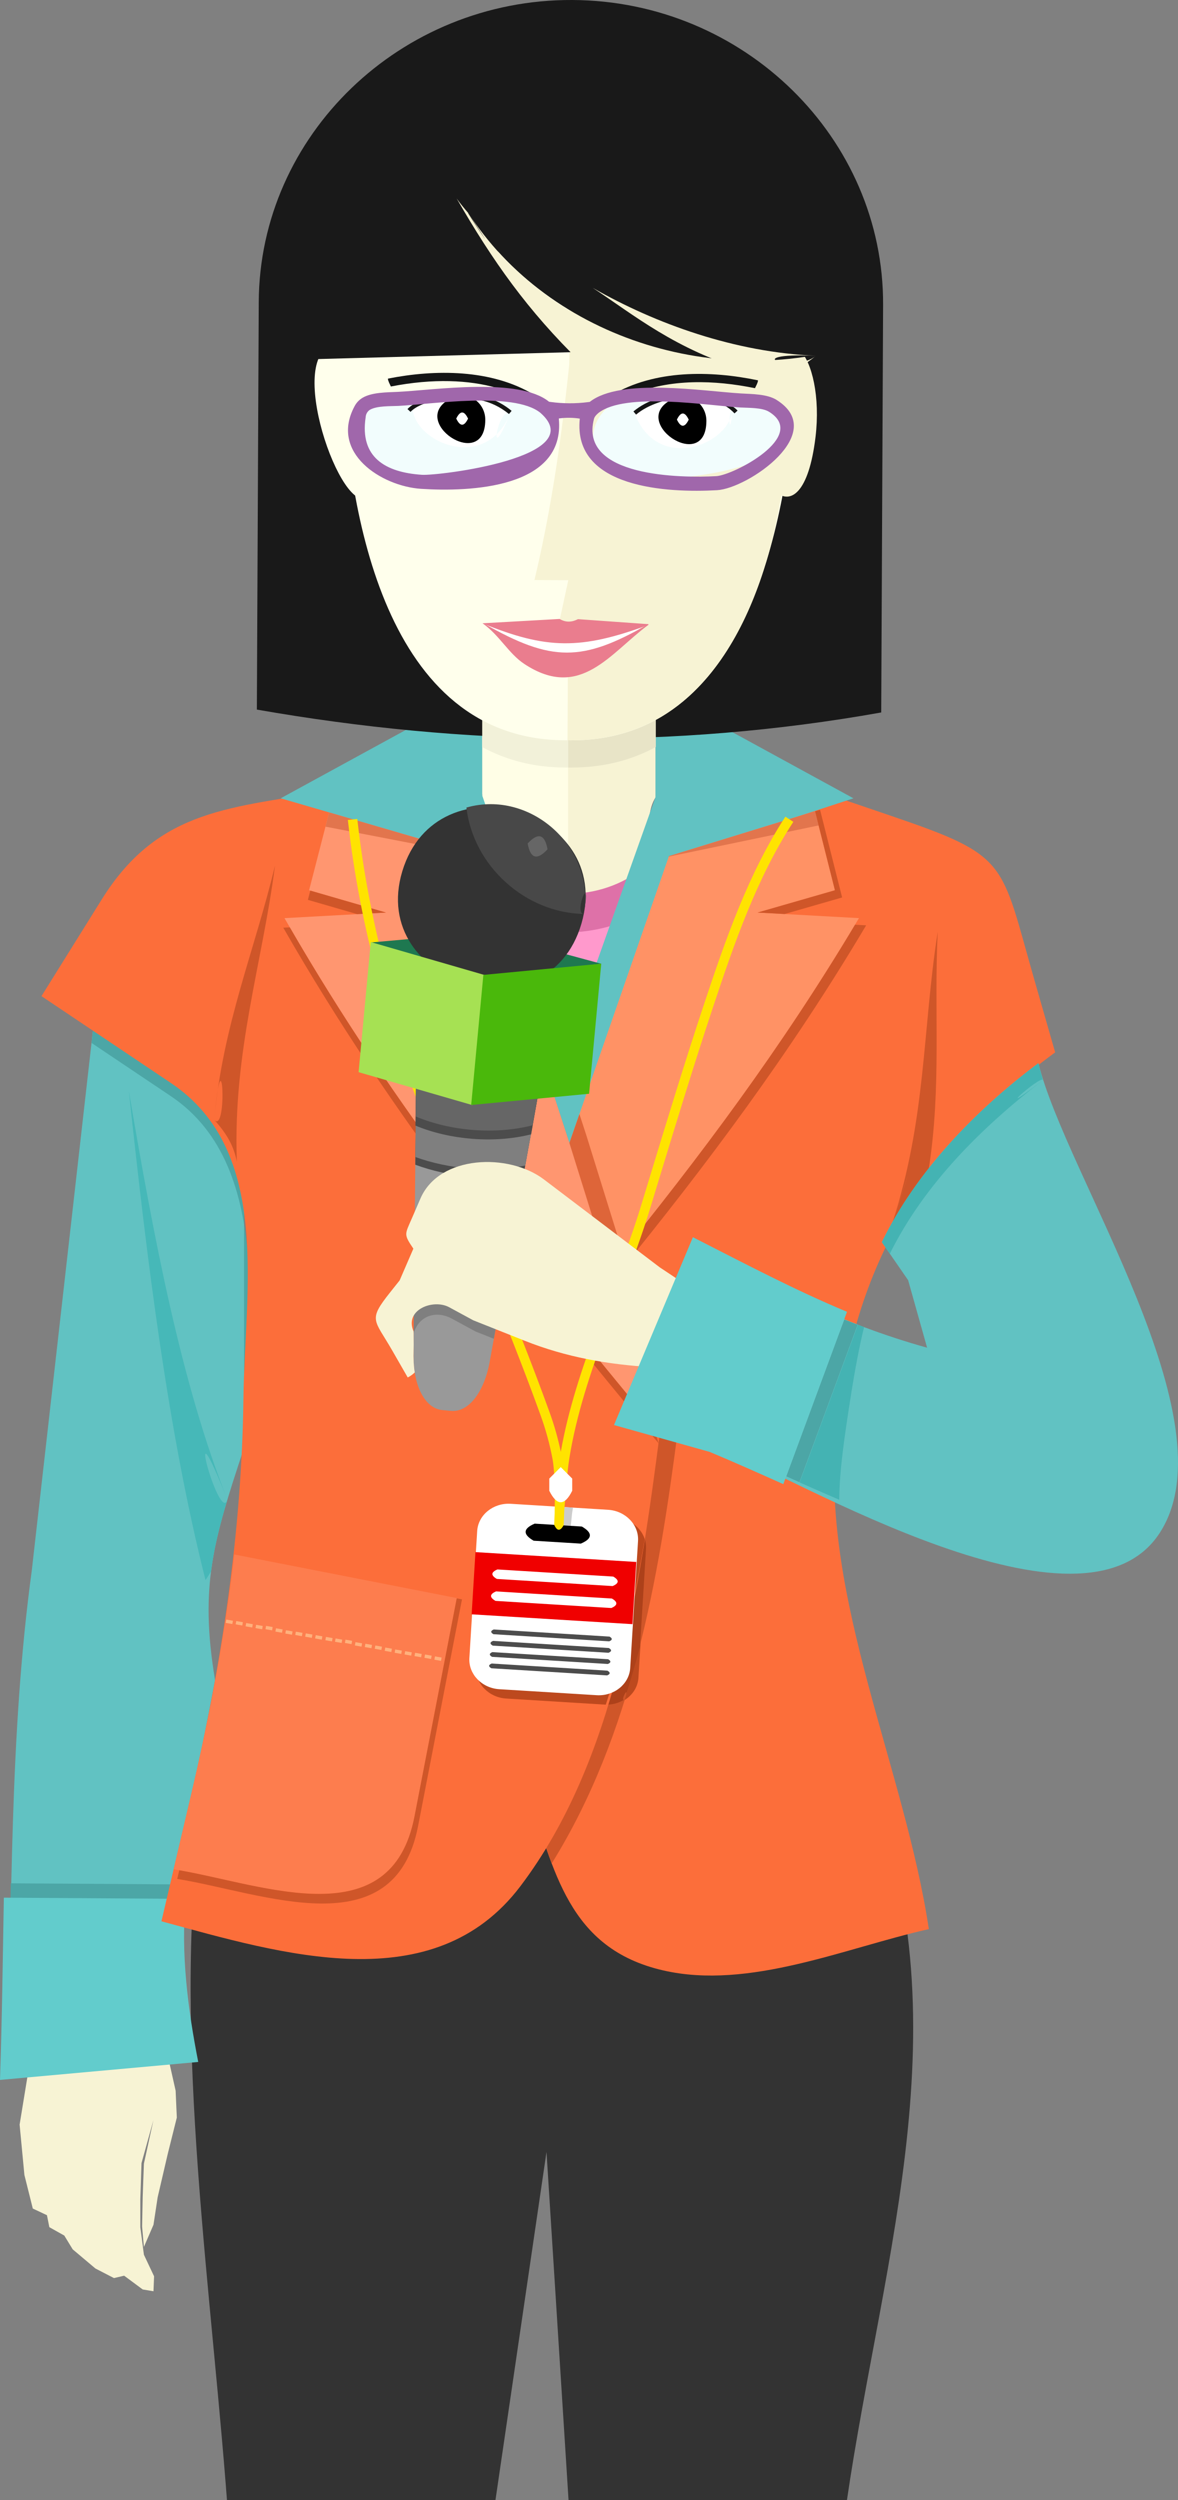 <?xml version="1.0" encoding="iso-8859-1"?>
<!-- Generator: Adobe Illustrator 19.2.0, SVG Export Plug-In . SVG Version: 6.00 Build 0)  -->
<svg version="1.1" xmlns="http://www.w3.org/2000/svg" xmlns:xlink="http://www.w3.org/1999/xlink" x="0px" y="0px"
	 viewBox="0 0 347.407 736.791" style="enable-background:new 0 0 347.407 736.791;" xml:space="preserve">
<rect x="0" y="0" width="347.407" height="736.791" fill="#808080" stroke="none"/>
<g id="FemaleReporter">
	<g>
		<polygon style="fill-rule:evenodd;clip-rule:evenodd;fill:#F7F3D4;" points="42.085,647.375 41.909,656.2 42.438,662.201 
			45.263,655.67 46.498,647.551 49.499,634.666 52.146,624.076 51.793,616.133 48.616,602.013 8.964,606.708 5.783,626.146 
			7.196,640.989 9.67,650.884 13.844,652.847 14.551,656.377 18.963,658.848 21.434,662.907 28.141,668.555 33.613,671.38 
			36.613,670.674 42.085,674.733 45.263,675.263 45.439,670.85 42.438,664.495 41.379,656.377 41.379,648.257 41.732,637.49 
			45.263,624.782 42.438,637.667 		"/>
		<path style="fill-rule:evenodd;clip-rule:evenodd;fill:#333333;" d="M161.17,634.207l6.97,110h80.601
			c9.713-73.442,36.295-145.935,7.684-218.391l-114.617,7.744l-82.661,1.549c-8.508,67.241,3.729,141.623,8.377,209.872h77.395
			L161.17,634.207z"/>
		<path style="fill-rule:evenodd;clip-rule:evenodd;fill:#FFFEE6;" d="M122.213,274.019c15.864,18.702,22.325,88.151,47.094,93.894
			c25.487,5.909,34.737-38.945,34.434-53.733c-0.322-15.667-18.914-66.32-10.403-79.24v-38.263h-51.16v37.374
			C143.395,235.985,120.817,272.374,122.213,274.019C128.261,281.15,120.817,272.374,122.213,274.019z"/>
		<path style="fill-rule:evenodd;clip-rule:evenodd;fill:#F7F3D4;" d="M193.339,196.676h-25.802v163.605
			c0.023,16.171-2.991,57.847,20.096,40.282c12.755-9.704,23.899-40.028,28.97-54.852c5.367-15.692,2.408-21.063-3.765-38.906
			c-4.453-12.872-28.244-58.593-19.499-71.869V196.676z"/>
		<path style="fill-rule:evenodd;clip-rule:evenodd;fill:#61C2C2;" d="M71.974,345.381l-3.629-17.246l-40.824-25.458L9.379,462.818
			C2.666,512.05,3.7,561.585,2.016,611.124l54.431-4.928c-6.351-32.288-6.245-50.549,1.5-82.737l5.493-28.233
			c-4.66-27.841-0.489-41.311,8.535-68.542V345.381z"/>
		<path style="fill-rule:evenodd;clip-rule:evenodd;fill:#4CA6A6;" d="M71.974,426.684v-81.302l-3.629-17.245l-40.823-25.459
			l-0.531,4.686l23.432,15.713c31.378,21.048,22.241,71.556,21.144,104.833L71.974,426.684z"/>
		<path style="fill-rule:evenodd;clip-rule:evenodd;fill:#4CA6A6;" d="M47.611,570.116c0.699,0.19,1.399,0.376,2.102,0.559
			c-0.302-3.31-0.295-6.337,0.05-9.725L47.611,570.116z"/>
		<path style="fill-rule:evenodd;clip-rule:evenodd;fill:#4CA6A6;" d="M3.184,555.032c-0.344,17.87-0.517,35.75-1.086,53.609
			l53.867-4.876c-3.169-15.907-8.301-32.089-5.398-48.422L3.184,555.032z"/>
		<path style="fill-rule:evenodd;clip-rule:evenodd;fill:#62CCCC;" d="M1.134,559.266C0.822,577.172,0.608,595.084,0,612.975
			l58.462-5.292c-3.018-15.345-5.231-32.184-3.663-48.064L1.134,559.266z"/>
		<path style="fill-rule:evenodd;clip-rule:evenodd;fill:#FF99CC;" d="M167.518,263.582c-9.011,0-17.239-3.361-23.502-8.893v73.568
			h46.297v-72.96C184.144,260.466,176.195,263.582,167.518,263.582z"/>
		<path style="fill-rule:evenodd;clip-rule:evenodd;fill:#DE71A8;" d="M190.314,255.296c-13.18,11.044-33.385,10.8-46.297-0.607
			v14.194c14.251,8.04,32.183,7.885,46.297-0.407V255.296z"/>
		<path style="fill-rule:evenodd;clip-rule:evenodd;fill:#FC6E3A;" d="M155.402,526.993c7.982,24.478,12.266,47.278,40.143,53.702
			c25.465,5.868,53.862-6.692,78.383-12.16c-7.092-47.191-31.584-97.2-27.436-144.693c4.322-49.486,24.718-84.281,64.688-113.699
			l-6.133-21.366c-10.078-35.11-7.359-36.452-42.281-48.342l-51.486-17.53l-27.092,95.547l-23.705,67.298l16.933,45.697
			l-10.159,63.144L155.402,526.993z"/>
		<path style="fill-rule:evenodd;clip-rule:evenodd;fill:#BD491E;" d="M188.288,494.436l2.305-37.444
			c0.292-4.73-3.676-8.857-8.817-9.175l-6.926-0.426l-7.594,47.199l-2.57,7.025l13.728,0.844
			C183.553,502.776,187.997,499.166,188.288,494.436z"/>
		<path style="fill-rule:evenodd;clip-rule:evenodd;fill:#CF5629;" d="M155.402,526.993c2.797,8.579,5.077,15.93,7.306,22.193
			c23.736-38.181,31.475-83.574,37.168-127.381l-24.344-78.784l-15.05,42.727l16.933,45.697l-10.159,63.144L155.402,526.993z"/>
		<path style="fill-rule:evenodd;clip-rule:evenodd;fill:#AD411A;" d="M184.239,500.82c1.685-5.24,3.177-10.43,4.516-15.609
			l1.763-28.657c0.293-4.766-3.704-8.924-8.883-9.243l-6.707-0.413l-7.673,47.692l-2.539,6.941l13.53,0.834
			C180.464,502.5,182.552,501.912,184.239,500.82C185.924,495.58,182.552,501.912,184.239,500.82z"/>
		<path style="fill-rule:evenodd;clip-rule:evenodd;fill:#FC6E3A;" d="M56.435,528.636l-8.824,37.592
			c35.46,9.629,80.27,23.429,105.85-10.325c27.991-36.936,35.33-88.899,41.113-133.391l-36.287-117.437l-14.996-59.841
			l-44.878-12.428c-29.917,5.416-51.478,5.119-68.408,32.269l-17.775,28.503l38.193,25.611
			c29.823,20.005,21.765,61.244,21.366,92.943C71.293,451.493,65.422,490.349,56.435,528.636z"/>
		<path style="fill-rule:evenodd;clip-rule:evenodd;fill:#BD491E;" d="M178.246,502.364c0.139,0.008,0.278,0.013,0.415,0.015
			c5.18-15.926,8.758-32.294,11.473-48.803c-1.112-3.408-4.443-6.015-8.5-6.266l-28.956-1.783c-5.179-0.319-9.657,3.318-9.95,8.085
			l-2.321,37.725c-0.293,4.766,3.704,8.924,8.883,9.243L178.246,502.364z"/>
		<path style="fill-rule:evenodd;clip-rule:evenodd;fill:#FF9670;" d="M194.604,422.568l-0.012-0.041l-26.756-86.005l-27.402-84.492
			l-2.105-6.083l-40.823-8.212l-6.35,24.637l22.679,6.57l-29.937,1.643C115.927,326.452,152.897,372.218,194.604,422.568z"/>
		<path style="fill-rule:evenodd;clip-rule:evenodd;fill:#FD7D4E;" d="M122.237,535.343l12.464-64.378l-65.606-12.842
			c-2.746,23.689-7.213,47.307-12.66,70.513l-5.229,22.275C76.475,554.979,115.26,571.377,122.237,535.343z"/>
		<polygon style="fill-rule:evenodd;clip-rule:evenodd;fill:#61C2C2;" points="251.691,235.27 194.539,204.063 193.318,214.955 
			193.306,234.937 167.574,307.257 166.905,324.235 172.954,352.312 209.054,249.231 		"/>
		<polygon style="fill-rule:evenodd;clip-rule:evenodd;fill:#62CCCC;" points="175.619,321.572 169.141,302.854 167.574,307.256 
			166.922,323.83 174.633,347.518 176.357,342.596 		"/>
		<polygon style="fill-rule:evenodd;clip-rule:evenodd;fill:#61C2C2;" points="160.023,312.551 172.959,352.285 173.749,350 
			172.796,322.808 142.2,234.41 142.191,214.737 139.937,204.063 82.785,235.27 140.425,252.055 		"/>
		<path style="fill-rule:evenodd;clip-rule:evenodd;fill:#191919;" d="M259.883,209.974l0.553-120.088
			c0.228-49.199-41.016-89.653-91.653-89.886h-0.001c-50.635-0.233-92.25,39.833-92.476,89.037l-0.553,120.088
			C137.082,219.858,198.454,220.922,259.883,209.974z"/>
		<path style="fill-rule:evenodd;clip-rule:evenodd;fill:#F2F1D9;" d="M193.372,220.154v-19.64H142.21v19.658
			c7.005,3.801,15.143,6.029,24.562,6.029h1.765C178.143,226.201,186.357,223.97,193.372,220.154z"/>
		<path style="fill-rule:evenodd;clip-rule:evenodd;fill:#E8E4C7;" d="M193.372,200.514h-25.801v25.688h0.966
			c9.606,0,17.821-2.231,24.835-6.048V200.514z"/>
		<path style="fill-rule:evenodd;clip-rule:evenodd;fill:#FFFFEC;" d="M166.573,218.17l1.765,0.008
			c51.52,0.237,63.329-62.691,66.386-102.664c3.474-45.423-18.064-67.825-64.937-68.195c-44.344-0.349-70.354,17.876-68.781,62.838
			C102.436,151.035,113.712,217.926,166.573,218.17z"/>
		<path style="fill-rule:evenodd;clip-rule:evenodd;fill:#F7F3D4;" d="M230.219,146.991c9.077-55.097,5.642-99.911-62.059-99.665
			l-0.788,170.846l0.967,0.005C209.146,218.366,225.076,178.206,230.219,146.991C238.64,95.873,225.076,178.206,230.219,146.991z"/>
		<path style="fill-rule:evenodd;clip-rule:evenodd;fill:#F7F3D4;" d="M240.506,128.796c2.829-23.593-9.715-41.349-16.582-9.81
			C218.878,142.164,236.53,161.926,240.506,128.796C242.444,112.631,238.269,147.433,240.506,128.796z"/>
		<path style="fill-rule:evenodd;clip-rule:evenodd;fill:#FFFFEC;" d="M110.127,144.247c4.23-9.743,4.494-53.039-13.487-41.927
			C84.651,109.729,103.679,159.098,110.127,144.247C117.587,127.067,106.381,152.876,110.127,144.247z"/>
		<path style="fill-rule:evenodd;clip-rule:evenodd;fill:#191919;" d="M183.728,25.188c-63.177-8.234-96.233,23.702-98.534,80.861
			l92.701-2.513c-13.146-3.633-24.23-16.106-31.341-30.027C163.964,48.639,173.55,28.037,183.728,25.188
			C120.551,16.954,173.55,28.037,183.728,25.188z"/>
		<path style="fill-rule:evenodd;clip-rule:evenodd;fill:#191919;" d="M247.504,103.118c4.712-60.511-69.065-79.996-115.231-50.766
			C152.278,94.754,203.108,114.526,247.504,103.118C250.167,68.91,239.063,105.287,247.504,103.118z"/>
		<path style="fill-rule:evenodd;clip-rule:evenodd;fill:#F7F3D4;" d="M240.639,104.831c-23.75-0.926-47.361-9.41-65.831-19.999
			c12.224,8.038,24.357,18.207,45.42,24.394l1.866,6.177C225.251,113.376,234.212,110.276,240.639,104.831
			C216.888,103.905,234.212,110.276,240.639,104.831z"/>
		<path style="fill-rule:evenodd;clip-rule:evenodd;fill:#F7F3D4;" d="M138.128,62.818c-1.237-1.41-2.395-2.852-3.464-4.333
			c10.626,18.434,20.955,33.07,36.637,48.317l8.106-2.006c-0.444-0.301,5.623-2.294,9.28-3.65
			C167.439,94.109,149.614,80.426,138.128,62.818C136.892,61.408,149.614,80.426,138.128,62.818z"/>
		<path style="fill-rule:evenodd;clip-rule:evenodd;fill:#141515;" d="M186.162,116.314c11.428-4.772,24.578-4.338,36.489-1.91
			c0.347-0.751,0.855-1.602,0.894-2.316c-13.995-2.913-30.447-3.172-43.157,4.38l-0.007,0.003l1.251,2.105l0.006-0.004
			C183.006,117.76,184.514,117.002,186.162,116.314C187.806,115.628,184.514,117.002,186.162,116.314z"/>
		<path style="fill-rule:evenodd;clip-rule:evenodd;fill:#F7F3D4;" d="M157.619,170.943l17.489,0.081l-5.804-78.121
			C166.899,118.922,163.838,144.938,157.619,170.943z"/>
		<polygon style="fill-rule:evenodd;clip-rule:evenodd;fill:#FFFFFF;" points="156.541,194.274 171.874,194.928 185.471,187.901 
			189.565,184.424 184.157,184.496 159.334,184.479 144.176,184.021 145.764,185.776 150.358,189.196 		"/>
		<path style="fill-rule:evenodd;clip-rule:evenodd;fill:#EA7D8E;" d="M154.653,195.693c16.505,10.858,25.3-3.243,36.562-11.542
			l0.001-0.223c-19.495,11.209-28.528,11.239-48.482-0.147c-0.122-0.064-0.246-0.021-0.368-0.083l-0.001,0.032
			C147.323,187.243,150.002,192.633,154.653,195.693C156.837,197.13,150.002,192.633,154.653,195.693z"/>
		<path style="fill-rule:evenodd;clip-rule:evenodd;fill:#FFFFFF;" d="M216.083,120.764c-4.126-3.44-17.796-6.925-28.819,1.308
			C194.027,139.287,214.978,131.279,216.083,120.764z"/>
		<path style="fill-rule:evenodd;clip-rule:evenodd;" d="M208.324,124.045c0.064-16.246-13.928-0.065-13.78-0.064
			C194.393,123.98,208.261,140.289,208.324,124.045C208.34,120.106,208.309,127.982,208.324,124.045z"/>
		<path style="fill-rule:evenodd;clip-rule:evenodd;fill:#FFFFFF;" d="M203.114,123.675c-1.152-2.411-2.314-2.416-3.487-0.016
			C200.779,126.07,201.941,126.075,203.114,123.675C203.118,122.678,203.109,124.671,203.114,123.675z"/>
		<path style="fill-rule:evenodd;clip-rule:evenodd;fill:#141515;" d="M186.805,121.252l0.778,0.944l0.007-0.005l0.005-0.005
			c6.941-5.854,22.466-7.531,29.021-0.354l0.905-0.825c-6.756-7.395-23.485-5.844-30.709,0.241v0L186.805,121.252z"/>
		<path style="fill-rule:evenodd;clip-rule:evenodd;fill:#141515;" d="M146.472,114.303c3.445,0.947,6.702,2.331,9.772,4.152
			l0.007,0.003l1.269-2.093l-0.006-0.003c-12.548-7.609-29.218-7.536-43.115-4.777c0.033,0.714,0.533,1.569,0.872,2.323
			C127.9,111.456,138.338,112.014,146.472,114.303C148.346,114.83,138.338,112.014,146.472,114.303z"/>
		<path style="fill-rule:evenodd;clip-rule:evenodd;fill:#FFFFFF;" d="M150.588,121.903c-10.947-8.334-24.649-4.976-28.807-1.573
			C122.791,130.854,143.665,139.054,150.588,121.903z"/>
		<path style="fill-rule:evenodd;clip-rule:evenodd;" d="M143.29,123.744c0.084-16.245-13.93-0.064-13.78-0.063
			C129.362,123.68,143.202,139.99,143.29,123.744C143.31,119.806,143.268,127.682,143.29,123.744z"/>
		<path style="fill-rule:evenodd;clip-rule:evenodd;fill:#FFFFFF;" d="M138.21,123.375c-1.15-2.411-2.312-2.416-3.487-0.016
			C135.874,125.77,137.036,125.776,138.21,123.375C138.215,122.379,138.205,124.372,138.21,123.375z"/>
		<path style="fill-rule:evenodd;clip-rule:evenodd;fill:#141515;" d="M141.468,117.833c3.277,0.664,6.206,2.058,8.788,4.18
			l0.005,0.005l0.006,0.005l0.786-0.937l-0.006-0.005h-0.001c-6.901-5.922-23.869-7.871-30.705-0.524l0.898,0.834
			C124.066,118.354,133.185,116.026,141.468,117.833C143.077,118.184,133.185,116.026,141.468,117.833z"/>
		<path style="fill-rule:evenodd;clip-rule:evenodd;fill:#F2FDFD;" d="M187.041,140.404c15.032,3.047,65.727-6.19,34.679-22.156
			c-5.562-2.86-34.514-3.483-39.834-0.236C171.736,124.207,171.97,137.346,187.041,140.404
			C194.981,142.013,181.741,139.328,187.041,140.404z"/>
		<path style="fill-rule:evenodd;clip-rule:evenodd;fill:#F2FDFD;" d="M117.806,140.722c10.404,2.302,35.472,4.549,42.287-6.521
			c9.466-15.375-3.58-16.171-16.486-17.122c-6.297-0.464-30.033-3.052-34.139,1.893C103.181,126.541,108.936,138.76,117.806,140.722
			C120.532,141.325,113.537,139.777,117.806,140.722z"/>
		<path style="fill-rule:evenodd;clip-rule:evenodd;fill:#FFFFFF;" d="M216.083,120.764c-1.399-1.167-3.898-2.338-7.019-3.056
			c-3.742-0.177-7.487-0.26-11.234-0.248c-3.536,0.658-7.176,2.079-10.566,4.612C194.027,139.287,214.978,131.279,216.083,120.764
			C214.684,119.597,214.978,131.279,216.083,120.764z"/>
		<path style="fill-rule:evenodd;clip-rule:evenodd;" d="M208.324,124.045c0.012-2.885-1.636-5.379-4.014-6.512
			c-1.861-0.051-3.723-0.08-5.59-0.077C184.486,123.773,208.265,140.088,208.324,124.045
			C208.336,121.159,208.31,127.982,208.324,124.045z"/>
		<path style="fill-rule:evenodd;clip-rule:evenodd;fill:#FFFFFF;" d="M203.114,123.675c-1.153-2.411-2.315-2.416-3.487-0.016
			C200.779,126.07,201.941,126.075,203.114,123.675C203.118,122.679,203.11,124.672,203.114,123.675z"/>
		<path style="fill-rule:evenodd;clip-rule:evenodd;fill:#141515;" d="M186.805,121.252l0.778,0.944l0.007-0.005l0.005-0.005
			c6.942-5.852,22.465-7.532,29.021-0.354l0.905-0.825c-1.098-1.202-3.074-2.314-5.564-3.157c-6.042-0.315-12.081-0.389-18.13-0.355
			c-2.571,0.783-4.909,2.034-7.015,3.753v0L186.805,121.252z"/>
		<path style="fill-rule:evenodd;clip-rule:evenodd;fill:#FFFFFF;" d="M150.416,121.902c-3.367-2.564-6.993-4.018-10.523-4.708
			c-3.747-0.046-7.492,0.002-11.235,0.144c-3.128,0.689-5.638,1.837-7.047,2.991C122.619,130.854,143.494,139.054,150.416,121.902
			C147.049,119.339,143.494,139.054,150.416,121.902z"/>
		<path style="fill-rule:evenodd;clip-rule:evenodd;" d="M143.118,123.744c0.016-2.93-1.68-5.455-4.115-6.564
			c-1.868-0.02-3.729-0.009-5.591,0.025C119.411,123.723,143.032,139.635,143.118,123.744
			C143.134,120.814,143.097,127.681,143.118,123.744z"/>
		<path style="fill-rule:evenodd;clip-rule:evenodd;fill:#FFFFFF;" d="M138.038,123.375c-1.149-2.411-2.311-2.416-3.486-0.016
			C135.702,125.769,136.864,125.775,138.038,123.375C138.044,122.379,138.034,124.371,138.038,123.375z"/>
		<path style="fill-rule:evenodd;clip-rule:evenodd;fill:#141515;" d="M141.297,117.832c3.276,0.665,6.206,2.058,8.789,4.18
			l0.005,0.005l0.006,0.005l0.785-0.936l-0.006-0.005v0c-2.09-1.738-4.417-3.01-6.98-3.818c-6.048-0.091-12.089-0.07-18.133,0.188
			c-2.496,0.82-4.483,1.914-5.592,3.106l0.898,0.834C123.894,118.353,133.014,116.025,141.297,117.832
			C142.907,118.183,133.014,116.025,141.297,117.832z"/>
		<g>
			<path style="fill-rule:evenodd;clip-rule:evenodd;fill:#A067AB;" d="M104.612,119.639c-7.52,13.822,7.92,23.659,19.53,24.425
				l0.041,0.003c14.29,0.932,42.638-0.102,40.618-20.735c2.046-0.29,4.147-0.271,6.189,0.039
				c-2.179,20.654,26.155,21.901,40.429,21.098l0.041-0.002c9.111-0.519,33.064-16.897,17.558-26.608l0.002-0.004
				c-2.779-1.745-7.312-1.714-10.457-1.9h-0.008c-10.979-0.645-35.583-4.663-44.627,2.491l-0.532,0.066
				c-3.676,0.469-7.35,0.452-11.021-0.051l-0.45-0.06c-8.94-7.257-33.651-3.455-44.614-2.914h-0.009
				c-3.147,0.158-7.678,0.085-10.474,1.803l0.003,0.004C105.832,117.907,105.116,118.711,104.612,119.639
				C104.145,120.497,105.116,118.711,104.612,119.639z M175.18,123.407c0.134-0.503,0.503-1.008,1.239-1.646l0.001,0.001
				l0.096-0.079v0v0c7.934-6.182,32.253-2.154,41.8-1.592v0c2.311,0.137,6.446-0.015,8.496,1.274h0.008
				c11.597,7.225-10.47,18.672-15.585,18.962l-0.041,0.002C201.172,140.889,170.615,140.682,175.18,123.407
				C175.314,122.904,175.028,123.982,175.18,123.407z M107.827,123.029c0.056-0.927,0.446-1.662,1.168-2.206h0.008
				c2.072-1.268,6.187-1.08,8.508-1.196v-0.001c9.555-0.474,33.902-4.275,41.783,1.977l0.096,0.081l0.001-0.001
				c14.857,13.078-30.003,18.572-34.945,18.248l-0.041-0.002C113.652,139.215,106.064,134.775,107.827,123.029
				C107.906,122.499,107.699,123.88,107.827,123.029z"/>
		</g>
		<path style="fill-rule:evenodd;clip-rule:evenodd;fill:#FF9265;" d="M240.345,239.057L197.279,252.3l-29.353,84.537l11.633,37.203
			l0.402-0.534c26.613-32.696,51.09-65.43,73.358-102.924l-29.903-1.642l22.815-6.57L240.345,239.057z"/>
		<polygon style="fill-rule:evenodd;clip-rule:evenodd;fill:#E2754D;" points="240.345,239.057 197.279,252.3 197.222,252.463 
			241.425,243.265 		"/>
		<path style="fill-rule:evenodd;clip-rule:evenodd;fill:#DE6539;" d="M183.622,368.992l-10.702-34.399l-2.04-6.264l-2.954,8.508
			l11.633,37.203l0.402-0.534C181.187,372.002,182.406,370.498,183.622,368.992z"/>
		<polygon style="fill-rule:evenodd;clip-rule:evenodd;fill:#CF5629;" points="231.382,269.378 248.352,264.492 241.847,238.654 
			240.373,239.104 246.231,262.371 223.416,268.941 		"/>
		<path style="fill-rule:evenodd;clip-rule:evenodd;fill:#CF5629;" d="M181.679,376.16l0.403-0.533
			c26.613-32.696,51.09-65.43,73.358-102.923l-3.278-0.18c-21.778,36.385-45.654,68.326-71.559,100.195L181.679,376.16z"/>
		<path style="fill-rule:evenodd;clip-rule:evenodd;fill:#CF5629;" d="M83.545,273.411
			c32.029,55.869,68.999,101.635,110.705,151.983l-0.012-0.04l-1.607-5.169c-40.224-48.598-76.006-93.118-107.163-146.88
			L83.545,273.411z"/>
		<polygon style="fill-rule:evenodd;clip-rule:evenodd;fill:#CF5629;" points="91.505,262.473 90.802,265.198 105.332,269.408 
			113.836,268.941 		"/>
		
			<rect x="81.748" y="479.468" transform="matrix(0.173 -0.985 0.985 0.173 -405.199 478.423)" style="fill-rule:evenodd;clip-rule:evenodd;fill:#FFB17D;" width="0.992" height="1.984"/>
		
			<rect x="84.678" y="479.983" transform="matrix(0.173 -0.985 0.985 0.173 -403.283 481.796)" style="fill-rule:evenodd;clip-rule:evenodd;fill:#FFB17D;" width="0.992" height="1.983"/>
		
			<rect x="87.607" y="480.498" transform="matrix(0.173 -0.985 0.985 0.173 -401.368 485.019)" style="fill-rule:evenodd;clip-rule:evenodd;fill:#FFB17D;" width="0.991" height="1.983"/>
		
			<rect x="90.538" y="481.013" transform="matrix(0.173 -0.985 0.985 0.173 -399.452 488.319)" style="fill-rule:evenodd;clip-rule:evenodd;fill:#FFB17D;" width="0.991" height="1.983"/>
		
			<rect x="75.89" y="478.437" transform="matrix(0.173 -0.985 0.985 0.173 -409.031 471.808)" style="fill-rule:evenodd;clip-rule:evenodd;fill:#FFB17D;" width="0.991" height="1.983"/>
		
			<rect x="70.03" y="477.407" transform="matrix(0.173 -0.985 0.985 0.173 -412.861 465.106)" style="fill-rule:evenodd;clip-rule:evenodd;fill:#FFB17D;" width="0.991" height="1.983"/>
		
			<rect x="67.101" y="476.893" transform="matrix(0.173 -0.985 0.985 0.173 -414.779 461.876)" style="fill-rule:evenodd;clip-rule:evenodd;fill:#FFB17D;" width="0.991" height="1.983"/>
		
			<rect x="72.96" y="477.922" transform="matrix(0.173 -0.985 0.985 0.173 -410.946 468.489)" style="fill-rule:evenodd;clip-rule:evenodd;fill:#FFB17D;" width="0.991" height="1.983"/>
		
			<rect x="78.819" y="478.953" transform="matrix(0.173 -0.985 0.985 0.173 -407.113 474.921)" style="fill-rule:evenodd;clip-rule:evenodd;fill:#FFB17D;" width="0.992" height="1.983"/>
		
			<rect x="96.397" y="482.044" transform="matrix(0.174 -0.985 0.985 0.174 -395.632 494.469)" style="fill-rule:evenodd;clip-rule:evenodd;fill:#FFB17D;" width="0.991" height="1.984"/>
		
			<rect x="93.467" y="481.529" transform="matrix(0.173 -0.985 0.985 0.173 -397.537 491.642)" style="fill-rule:evenodd;clip-rule:evenodd;fill:#FFB17D;" width="0.991" height="1.983"/>
		
			<rect x="116.907" y="485.65" transform="matrix(0.173 -0.985 0.985 0.173 -382.203 518.226)" style="fill-rule:evenodd;clip-rule:evenodd;fill:#FFB17D;" width="0.991" height="1.983"/>
		
			<rect x="122.767" y="486.68" transform="matrix(0.173 -0.985 0.985 0.173 -378.373 524.804)" style="fill-rule:evenodd;clip-rule:evenodd;fill:#FFB17D;" width="0.991" height="1.983"/>
		
			<rect x="119.837" y="486.165" transform="matrix(0.173 -0.985 0.985 0.173 -380.287 521.533)" style="fill-rule:evenodd;clip-rule:evenodd;fill:#FFB17D;" width="0.991" height="1.983"/>
		
			<rect x="99.327" y="482.559" transform="matrix(0.173 -0.985 0.985 0.173 -393.707 498.209)" style="fill-rule:evenodd;clip-rule:evenodd;fill:#FFB17D;" width="0.991" height="1.983"/>
		
			<rect x="125.697" y="487.196" transform="matrix(0.173 -0.985 0.985 0.173 -376.457 528.107)" style="fill-rule:evenodd;clip-rule:evenodd;fill:#FFB17D;" width="0.991" height="1.983"/>
		
			<rect x="128.628" y="487.711" transform="matrix(0.173 -0.985 0.985 0.173 -374.538 531.461)" style="fill-rule:evenodd;clip-rule:evenodd;fill:#FFB17D;" width="0.991" height="1.983"/>
		
			<rect x="113.977" y="485.135" transform="matrix(0.173 -0.985 0.985 0.173 -384.122 514.864)" style="fill-rule:evenodd;clip-rule:evenodd;fill:#FFB17D;" width="0.992" height="1.983"/>
		
			<rect x="102.257" y="483.074" transform="matrix(0.173 -0.985 0.985 0.173 -391.797 501.353)" style="fill-rule:evenodd;clip-rule:evenodd;fill:#FFB17D;" width="0.991" height="1.983"/>
		
			<rect x="105.187" y="483.589" transform="matrix(0.173 -0.985 0.985 0.173 -389.873 504.89)" style="fill-rule:evenodd;clip-rule:evenodd;fill:#FFB17D;" width="0.991" height="1.983"/>
		
			<rect x="111.047" y="484.62" transform="matrix(0.173 -0.985 0.985 0.173 -386.043 511.466)" style="fill-rule:evenodd;clip-rule:evenodd;fill:#FFB17D;" width="0.991" height="1.983"/>
		
			<rect x="108.117" y="484.104" transform="matrix(0.173 -0.985 0.985 0.173 -387.959 508.154)" style="fill-rule:evenodd;clip-rule:evenodd;fill:#FFB17D;" width="0.991" height="1.983"/>
		<path style="fill-rule:evenodd;clip-rule:evenodd;fill:#CF5629;" d="M123.297,538.171l12.95-66.817l-1.548-0.303l-12.462,64.292
			c-6.853,35.394-44.244,20.168-69.371,15.844l-0.599,2.551C77.536,557.806,116.32,574.205,123.297,538.171z"/>
		<path style="fill-rule:evenodd;clip-rule:evenodd;fill:#CF5629;" d="M63.196,330.038c3.942,4.383,5.759,7.867,6.652,12.306
			c-1.194-32.627,7.508-58.187,11.262-87.28C75.138,280.055,65.633,302.219,63.196,330.038
			C67.138,334.42,65.633,302.219,63.196,330.038z"/>
		<path style="fill-rule:evenodd;clip-rule:evenodd;fill:#CF5629;" d="M263.202,360.24c3.168-5.399,6.797-10.663,10.674-15.562
			c3.855-24.575,1.501-46.593,2.671-70.06C272.055,303.173,273.173,329.771,263.202,360.24
			C263.431,359.849,273.173,329.771,263.202,360.24z"/>
		<path style="fill-rule:evenodd;clip-rule:evenodd;fill:#FFFFFF;" d="M175.982,499.597c5.141,0.317,9.584-3.294,9.876-8.023
			l2.305-37.444c0.29-4.73-3.677-8.858-8.817-9.175l-28.739-1.769c-5.142-0.316-9.585,3.294-9.877,8.024l-2.304,37.444
			c-0.291,4.73,3.676,8.858,8.817,9.175L175.982,499.597z"/>
		<path style="fill-rule:evenodd;clip-rule:evenodd;fill:#CCCCCC;" d="M168.258,450.473l0.457-4.482l0.006-0.075
			c0.088-0.526,0.175-1.061,0.263-1.6l-2.958-0.181c-0.068,0.968-0.138,1.863-0.201,2.64l-0.348,3.417
			C166.217,452.14,167.144,452.233,168.258,450.473z"/>
		
			<rect x="154.305" y="444.458" transform="matrix(0.061 -0.998 0.998 0.061 -313.886 602.646)" style="fill-rule:evenodd;clip-rule:evenodd;fill:#F00000;" width="18.369" height="47.522"/>
		<path style="fill-rule:evenodd;clip-rule:evenodd;" d="M171.291,454.924c3.459-1.472,3.562-3.15,0.31-5.033l-13.914-0.856
			c-3.459,1.471-3.562,3.148-0.31,5.032L171.291,454.924z"/>
		<path style="fill-rule:evenodd;clip-rule:evenodd;fill:#FFFFFF;" d="M146.526,465.332l34.151,2.101
			c1.924-0.818,1.982-1.751,0.172-2.799l-34.151-2.102C144.775,463.351,144.717,464.284,146.526,465.332z"/>
		<path style="fill-rule:evenodd;clip-rule:evenodd;fill:#FFFFFF;" d="M146.129,471.804l34.151,2.101
			c1.924-0.818,1.982-1.751,0.172-2.799l-34.151-2.102C144.377,469.822,144.319,470.755,146.129,471.804z"/>
		<path style="fill-rule:evenodd;clip-rule:evenodd;fill:#4C4C4C;" d="M145.524,481.622l34.151,2.101
			c0.961-0.409,0.99-0.875,0.086-1.399l-34.152-2.102C144.648,480.632,144.619,481.099,145.524,481.622z"/>
		<path style="fill-rule:evenodd;clip-rule:evenodd;fill:#4C4C4C;" d="M145.316,484.99l34.152,2.101
			c0.962-0.409,0.99-0.875,0.086-1.399l-34.152-2.102C144.441,483.999,144.412,484.465,145.316,484.99z"/>
		<path style="fill-rule:evenodd;clip-rule:evenodd;fill:#4C4C4C;" d="M144.906,491.663l34.152,2.102
			c0.962-0.41,0.99-0.876,0.086-1.4l-34.152-2.102C144.03,490.673,144.002,491.14,144.906,491.663z"/>
		<path style="fill-rule:evenodd;clip-rule:evenodd;fill:#4C4C4C;" d="M145.113,488.296l34.152,2.102
			c0.962-0.409,0.99-0.876,0.086-1.4l-34.152-2.101C144.238,487.306,144.209,487.772,145.113,488.296z"/>
		<path style="fill-rule:evenodd;clip-rule:evenodd;fill:#61C2C2;" d="M184.159,418.271l25.717,7.222
			c26.138,10.937,109.668,60.864,132.141,26.281c21.499-33.084-27.719-105.449-35.775-138.449
			c-18.556,13.871-35.93,31.766-46.17,52.749l7.751,11.222l5.592,19.893c-25.982-7.249-44.801-17.468-68.073-29.3L184.159,418.271z"
			/>
		<path style="fill-rule:evenodd;clip-rule:evenodd;fill:#44B3B3;" d="M250.954,411.143c1.219-7.665,2.459-14.215,3.868-20.026
			c-17.231-6.468-32.116-14.4-49.48-23.228l-21.183,50.383l25.717,7.222c11.646,4.872,24.32,10.812,37.625,16.502
			C247.581,433.335,248.939,424.071,250.954,411.143C252.173,403.477,248.939,424.071,250.954,411.143z"/>
		<path style="fill-rule:evenodd;clip-rule:evenodd;fill:#44B3B3;" d="M307.565,318.341c-0.48-1.698-0.923-3.373-1.324-5.016
			c-18.556,13.871-35.93,31.766-46.17,52.749l2.355,3.408C272.623,348.937,289.592,332.16,307.565,318.341
			C307.085,316.642,291.004,331.075,307.565,318.341z"/>
		<path style="fill-rule:evenodd;clip-rule:evenodd;fill:#99FFFF;" d="M252.966,390.411c-15.814-6.091-29.763-13.419-45.685-21.535
			l-21.016,49.986l23.612,6.631c8.173,3.42,16.854,7.365,25.904,11.381L252.966,390.411z"/>
		<path style="fill-rule:evenodd;clip-rule:evenodd;fill:#46B8B8;" d="M67.064,441.959C53.545,408,45.431,365.361,37.994,321.505
			c5.411,50.548,11.531,100.267,22.618,144.191l1.621-2.548C63.112,456.278,64.771,449.563,67.064,441.959
			C53.545,408,64.771,449.563,67.064,441.959z"/>
		<polygon style="fill-rule:evenodd;clip-rule:evenodd;fill:#E2754D;" points="140.437,252.059 97.071,239.418 95.99,243.624 
			140.474,252.221 		"/>
		<polygon style="fill-rule:evenodd;clip-rule:evenodd;fill:#F7F3D4;" points="167.553,171.192 165.127,182.422 167.822,185.297 
			170.427,182.512 		"/>
		<path style="fill-rule:evenodd;clip-rule:evenodd;fill:#EA7D8E;" d="M191.216,183.948l-20.761-1.474
			c-1.808,0.92-3.61,1.025-5.405-0.061l-22.687,1.273v0.047c18.788,7.629,28.847,7.823,48.853,0.433L191.216,183.948z"/>
		<path style="fill-rule:evenodd;clip-rule:evenodd;fill:#FFE300;" d="M162.092,416.252l-0.005-0.006
			c-21.896-60.629-49.472-109.563-56.716-174.898l-2.783,0.307c7.268,65.528,34.936,114.805,56.866,175.526l-0.003,0.002
			l0.003,0.007l0.005,0.005c1.474,4.085,2.661,8.387,3.469,12.686l0.002,0.013c0.769,4.089,0.732,11.825,0.641,16.056l-0.137,3.433
			c0.858,1.899,1.789,1.935,2.794,0.109l0.18-4.503l0.002-0.075c0.53-5.053,0.712-10.207,1.509-15.23l0.001,0.001l0.006-0.036
			v-0.006c4.135-25.412,16.38-49.166,23.853-73.661l0.006-0.006l0.002-0.008l-0.003-0.001l2.345-7.698
			c5.226-17.162,10.459-34.348,16.106-51.321l0.002,0.001l0.003-0.008l0.005-0.022c6.219-18.689,12.89-38.11,23.717-54.711
			l-2.345-1.523c-10.95,16.79-17.732,36.453-24.016,55.336l-0.002,0l-0.002,0.008l-0.006,0.022
			c-5.675,17.058-10.909,34.245-16.135,51.408l-2.348,7.705l-0.005,0.006l-0.002,0.008l0.003,0.001
			c-7.395,24.229-19.337,47.635-23.717,72.708l-0.024-0.112c-0.816-3.908-1.906-7.746-3.27-11.514l0.003-0.001L162.092,416.252z"/>
		<path style="fill-rule:evenodd;clip-rule:evenodd;fill:#999999;" d="M132.981,415.805c5.487,0.514,9.914-6.077,11.41-14.334
			l14.438-79.662c1.496-8.258-3.061-15.689-8.55-16.204l-16.158-1.513c-5.489-0.515-11.329,5.939-11.41,14.334l-0.778,80.941
			c-0.08,8.395,3.063,15.69,8.55,16.204L132.981,415.805z"/>
		<path style="fill-rule:evenodd;clip-rule:evenodd;fill:#4C4C4C;" d="M154.428,346.097l4.402-24.287
			c1.496-8.258-3.061-15.689-8.55-16.204l-16.158-1.513c-5.488-0.515-11.33,5.939-11.409,14.333l-0.239,24.827
			C132.245,346.901,144.196,347.975,154.428,346.097z"/>
		<path style="fill-rule:evenodd;clip-rule:evenodd;fill:#7F7F7F;" d="M154.897,343.505l3.932-21.695
			c1.496-8.258-3.061-15.689-8.55-16.204l-16.158-1.513c-5.488-0.515-11.33,5.939-11.409,14.333l-0.217,22.563
			C132.417,344.594,144.58,345.581,154.897,343.505z"/>
		<path style="fill-rule:evenodd;clip-rule:evenodd;fill:#4C4C4C;" d="M156.643,334.294l2.186-12.485
			c1.447-8.266-3.061-15.689-8.55-16.204l-16.158-1.513c-5.488-0.515-11.283,5.939-11.409,14.333l-0.201,13.3
			C132.727,335.977,145.893,337.025,156.643,334.294z"/>
		<path style="fill-rule:evenodd;clip-rule:evenodd;fill:#666666;" d="M157.048,331.638l1.782-9.829
			c1.496-8.258-3.061-15.689-8.55-16.204l-16.158-1.513c-5.488-0.515-11.33,5.939-11.409,14.333l-0.103,10.621
			C132.98,333.404,146.189,334.435,157.048,331.638z"/>
		<polygon style="fill-rule:evenodd;clip-rule:evenodd;fill:#1E7850;" points="143.048,274.757 109.356,277.76 142.415,288.082 
			177.347,284.041 		"/>
		<path style="fill-rule:evenodd;clip-rule:evenodd;fill:#333333;" d="M171.486,272.167c9.864-33.887-42.663-49.153-52.846-15.384
			C108.511,290.376,161.523,306.387,171.486,272.167C175.734,257.575,167.237,286.761,171.486,272.167z"/>
		<path style="fill-rule:evenodd;clip-rule:evenodd;fill:#484848;" d="M172.148,269.353c3.529-19.463-15.631-36.758-34.596-31.354
			C139.56,255.174,154.876,269.04,172.148,269.353C174.63,255.661,169.074,269.297,172.148,269.353z"/>
		<polygon style="fill-rule:evenodd;clip-rule:evenodd;fill:#A6E153;" points="109.348,277.638 105.755,315.982 139.306,325.688 
			142.898,287.345 		"/>
		<polygon style="fill-rule:evenodd;clip-rule:evenodd;fill:#4AB80B;" points="142.55,287.313 138.958,325.656 173.728,322.349 
			177.319,284.006 		"/>
		<path style="fill-rule:evenodd;clip-rule:evenodd;fill:#666666;" d="M161.476,250.298c-0.816-4.478-2.771-5.047-5.863-1.707
			C156.43,253.069,158.384,253.638,161.476,250.298C161.947,248.679,161.005,251.917,161.476,250.298z"/>
		<path style="fill-rule:evenodd;clip-rule:evenodd;fill:#7F7F7F;" d="M121.994,392.931c1.717-5.578,7.02-6.615,11.187-4.355
			l7.092,3.846l5.373,2.135l8.661-47.792c-10.136-3.956-25.316-0.127-29.591,9.749l-2.425,5.599l-0.082,8.586
			c0.129,0.194,0.266,0.399,0.412,0.615l-0.428,0.989L121.994,392.931z"/>
		<path style="fill-rule:evenodd;clip-rule:evenodd;fill:#666666;" d="M140.714,346.939c4.266,0.218,8.425,0.002,12.314-0.604
			C149.571,345.371,146.395,346.07,140.714,346.939z"/>
		<path style="fill-rule:evenodd;clip-rule:evenodd;fill:#F7F3D4;" d="M115.072,380.852c-6.629,8.327-4.724,7.885,0.588,17.129
			l4.583,7.976c0.818-0.418,1.51-0.916,2.074-1.49l-0.151-0.976l-0.167-1.865l-0.055-2.031l0.055-3.283l-0.028-3.867l0.025-0.005
			c-2.879-6.429,5.755-9.738,10.473-7.18l7.092,3.845l15.154,6.024c12.237,4.865,24.56,7.021,37.61,7.795l12.406,20.399
			l14.635-29.277l-9.294-10.231l-15.473-10.293l-28.048-21.27l-6.143-4.657c-10.37-7.865-30.85-7.229-36.403,5.602l-2.542,5.87
			c-2.077,4.8-2.473,4.621,0.447,8.93l-4.05,9.356L115.072,380.852z"/>
		<path style="fill-rule:evenodd;clip-rule:evenodd;fill:#62CCCC;" d="M249.793,386.606c-15.321-6.387-29.423-13.839-45.446-21.984
			l-23.273,55.353l28.255,7.934c6.919,2.895,14.168,6.132,21.68,9.485L249.793,386.606z"/>
		<path style="fill-rule:evenodd;clip-rule:evenodd;fill:#4CA6A6;" d="M252.966,390.411c-1.345-0.518-2.675-1.046-3.995-1.58
			l-17.122,46.293c1.302,0.581,2.613,1.164,3.932,1.75L252.966,390.411z"/>
		<path style="fill-rule:evenodd;clip-rule:evenodd;fill:#FFFFFF;" d="M168.75,439.353v-3.602c-1.126-1.126-2.253-2.253-3.379-3.379
			c-1.126,1.126-2.252,2.253-3.378,3.379v3.602C164.244,443.858,166.497,443.858,168.75,439.353z"/>
	</g>
</g>
<g id="Layer_1">
</g>
</svg>
